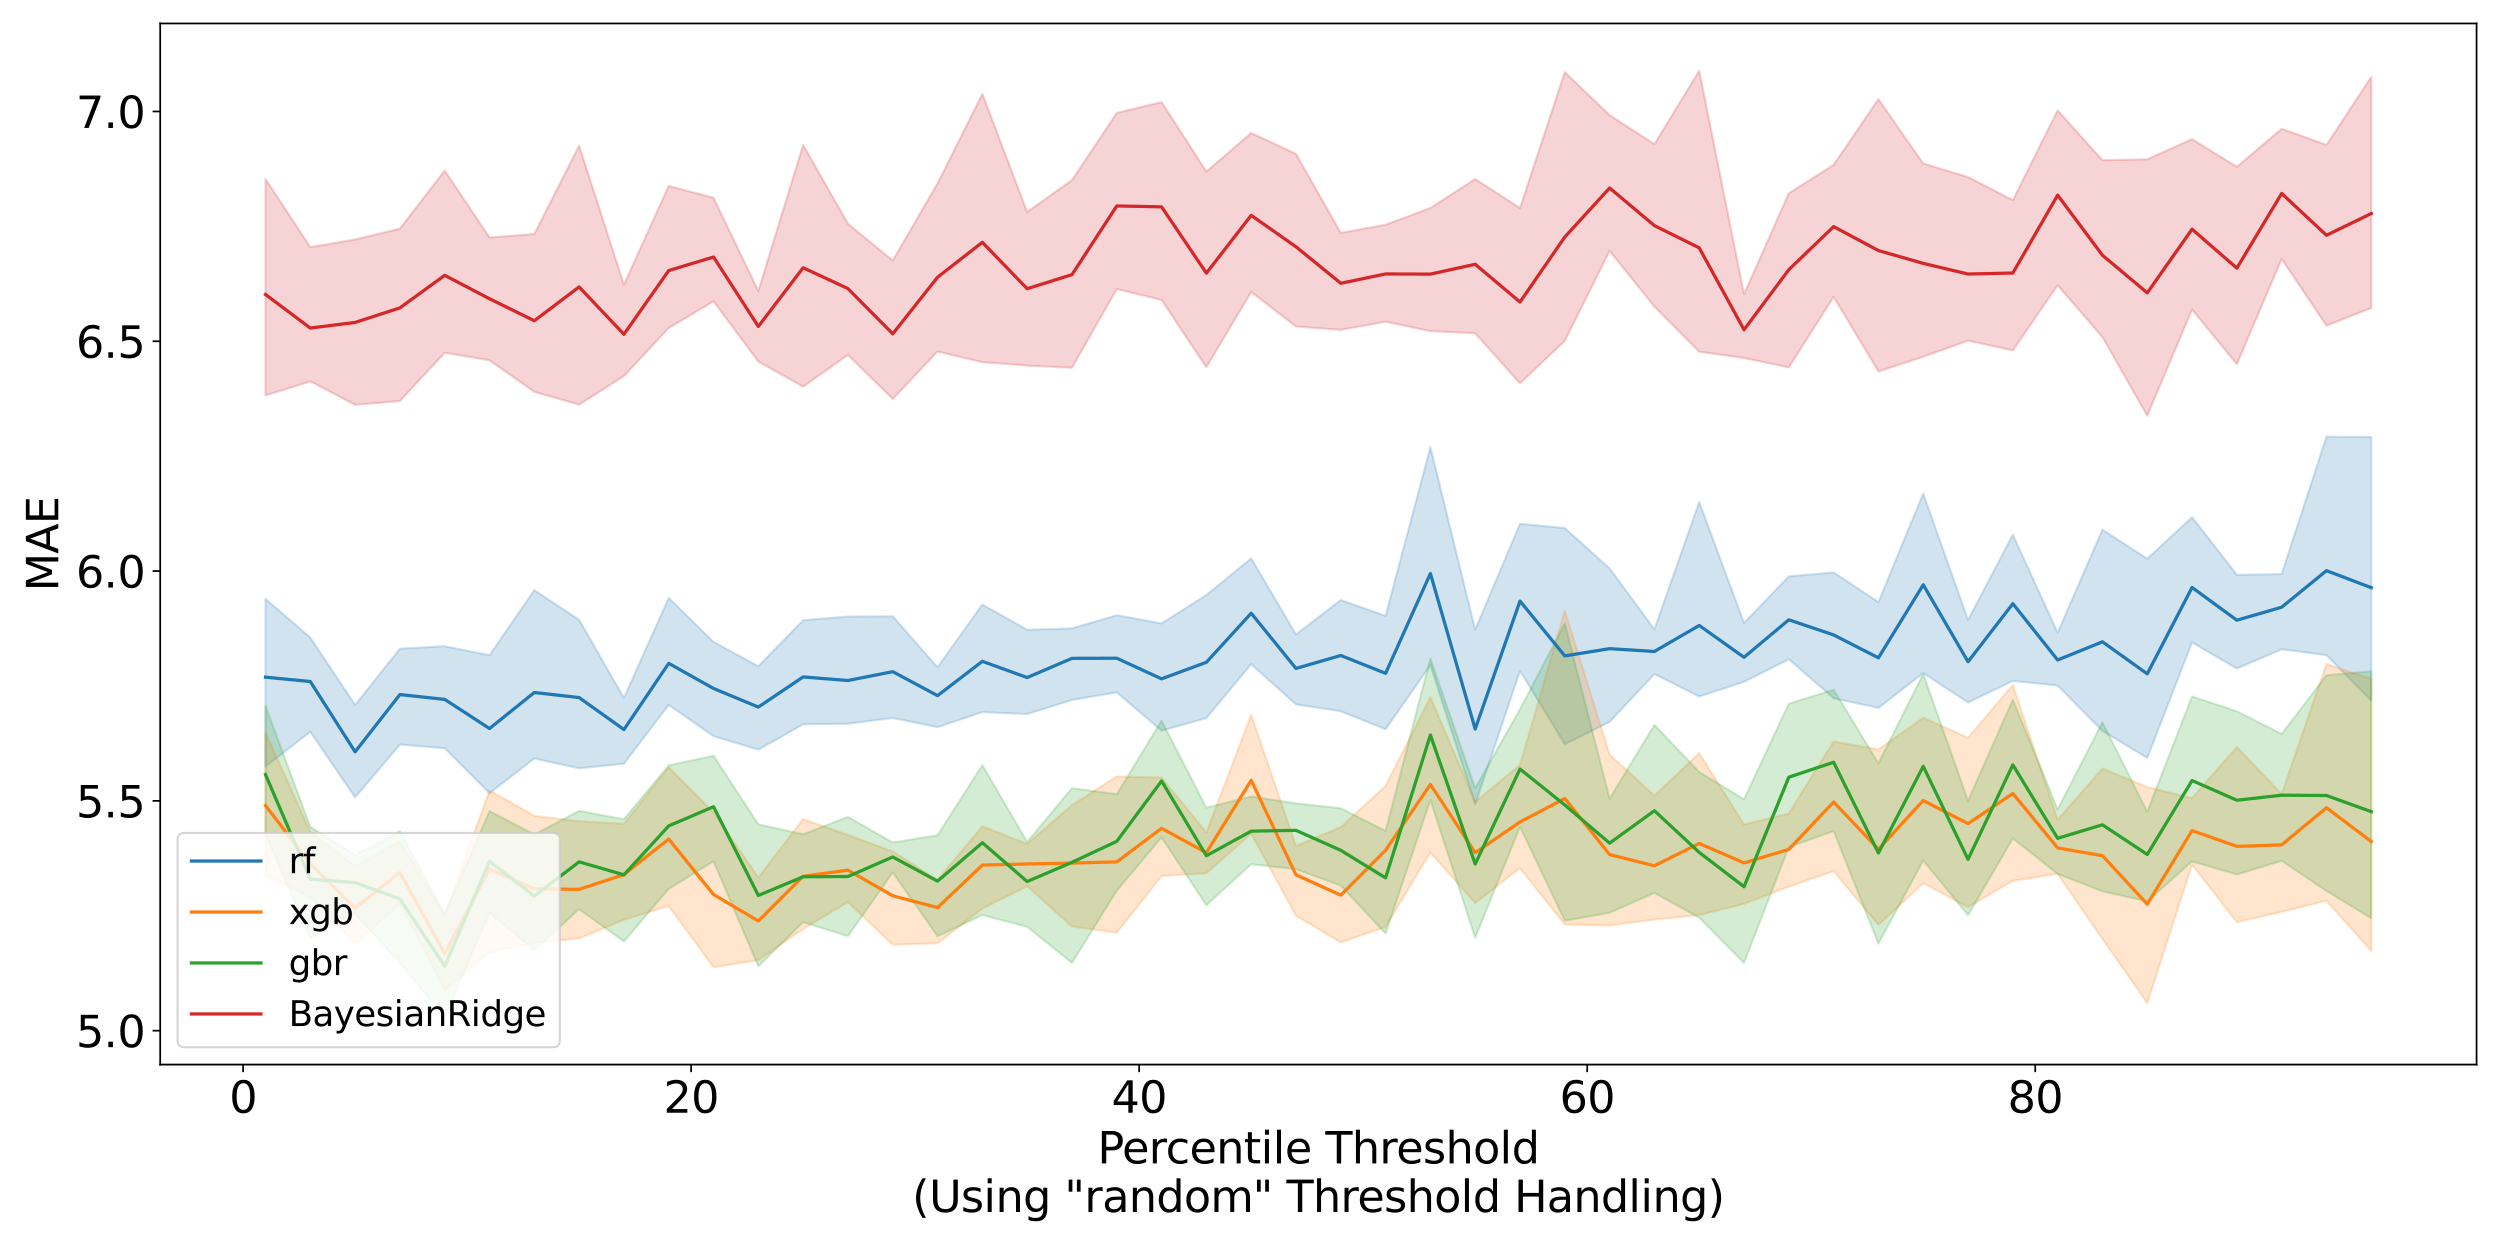 <?xml version="1.0" encoding="utf-8" standalone="no"?>
<!DOCTYPE svg PUBLIC "-//W3C//DTD SVG 1.1//EN"
  "http://www.w3.org/Graphics/SVG/1.1/DTD/svg11.dtd">
<svg xmlns:xlink="http://www.w3.org/1999/xlink" width="1152pt" height="576pt" viewBox="0 0 1152 576" xmlns="http://www.w3.org/2000/svg" version="1.1">
 <defs>
  <style type="text/css">*{stroke-linejoin: round; stroke-linecap: butt}</style>
 </defs>
 <g id="figure_1">
  <g id="patch_1">
   <path d="M 0 576 
L 1152 576 
L 1152 0 
L 0 0 
z
" style="fill: #ffffff"/>
  </g>
  <g id="axes_1">
   <g id="patch_2">
    <path d="M 73.82 490.552 
L 1141.2 490.552 
L 1141.2 10.8 
L 73.82 10.8 
z
" style="fill: #ffffff"/>
   </g>
   <g id="PolyCollection_1">
    <defs>
     <path id="m28ac8bb84d" d="M 122.337 -300.058 
L 122.337 -222.813 
L 142.983 -238.762 
L 163.629 -208.571 
L 184.274 -232.91 
L 204.92 -231.222 
L 225.566 -210.472 
L 246.211 -226.475 
L 266.857 -221.973 
L 287.502 -224.06 
L 308.148 -251.19 
L 328.794 -236.779 
L 349.439 -230.566 
L 370.085 -242.22 
L 390.731 -242.507 
L 411.376 -245.151 
L 432.022 -240.917 
L 452.668 -247.869 
L 473.313 -246.958 
L 493.959 -253.446 
L 514.605 -256.94 
L 535.25 -239.287 
L 555.896 -245.105 
L 576.542 -269.937 
L 597.187 -251.423 
L 617.833 -248.267 
L 638.478 -239.946 
L 659.124 -269.518 
L 679.77 -205.282 
L 700.415 -266.866 
L 721.061 -233.056 
L 741.707 -243.368 
L 762.352 -265.405 
L 782.998 -255.036 
L 803.644 -261.818 
L 824.289 -272.21 
L 844.935 -254.221 
L 865.581 -249.803 
L 886.226 -265.852 
L 906.872 -252.297 
L 927.518 -262.216 
L 948.163 -260.118 
L 968.809 -239.206 
L 989.454 -226.755 
L 1010.1 -279.973 
L 1030.746 -267.924 
L 1051.391 -276.811 
L 1072.037 -274.102 
L 1092.683 -253.143 
L 1092.683 -374.615 
L 1092.683 -374.615 
L 1072.037 -374.8 
L 1051.391 -311.423 
L 1030.746 -311.129 
L 1010.1 -337.67 
L 989.454 -318.525 
L 968.809 -331.914 
L 948.163 -284.484 
L 927.518 -329.639 
L 906.872 -290.309 
L 886.226 -348.595 
L 865.581 -298.573 
L 844.935 -312.206 
L 824.289 -310.418 
L 803.644 -288.959 
L 782.998 -344.671 
L 762.352 -286.002 
L 741.707 -314.081 
L 721.061 -332.653 
L 700.415 -334.635 
L 679.77 -285.828 
L 659.124 -369.974 
L 638.478 -292.167 
L 617.833 -299.51 
L 597.187 -283.664 
L 576.542 -318.694 
L 555.896 -301.824 
L 535.25 -288.734 
L 514.605 -292.502 
L 493.959 -286.442 
L 473.313 -285.8 
L 452.668 -297.427 
L 432.022 -268.54 
L 411.376 -291.987 
L 390.731 -291.903 
L 370.085 -290.209 
L 349.439 -268.983 
L 328.794 -280.223 
L 308.148 -300.447 
L 287.502 -254.414 
L 266.857 -290.385 
L 246.211 -304.061 
L 225.566 -274.092 
L 204.92 -278.22 
L 184.274 -277.094 
L 163.629 -251.16 
L 142.983 -282.202 
L 122.337 -300.058 
z
" style="stroke: #1f77b4; stroke-opacity: 0.2"/>
    </defs>
    <g clip-path="url(#p1d256cb73b)">
     <use xlink:href="#m28ac8bb84d" x="0" y="576" style="fill: #1f77b4; fill-opacity: 0.2; stroke: #1f77b4; stroke-opacity: 0.2"/>
    </g>
   </g>
   <g id="PolyCollection_2">
    <defs>
     <path id="mbd22960059" d="M 122.337 -238.354 
L 122.337 -172.983 
L 142.983 -162.626 
L 163.629 -141.049 
L 184.274 -159.596 
L 204.92 -119.857 
L 225.566 -137.188 
L 246.211 -141.533 
L 266.857 -143.602 
L 287.502 -152.162 
L 308.148 -158.515 
L 328.794 -130.285 
L 349.439 -133.64 
L 370.085 -147.933 
L 390.731 -160.339 
L 411.376 -140.707 
L 432.022 -141.339 
L 452.668 -157.321 
L 473.313 -167.648 
L 493.959 -149.055 
L 514.605 -146.212 
L 535.25 -172.343 
L 555.896 -173.63 
L 576.542 -191.85 
L 597.187 -154.088 
L 617.833 -141.756 
L 638.478 -148.919 
L 659.124 -183.23 
L 679.77 -159.865 
L 700.415 -175.967 
L 721.061 -150.03 
L 741.707 -149.507 
L 762.352 -152.289 
L 782.998 -154.326 
L 803.644 -159.509 
L 824.289 -167.441 
L 844.935 -174.56 
L 865.581 -149.834 
L 886.226 -168.992 
L 906.872 -158.015 
L 927.518 -170.074 
L 948.163 -173.342 
L 968.809 -143.345 
L 989.454 -113.722 
L 1010.1 -177.569 
L 1030.746 -151.083 
L 1051.391 -155.784 
L 1072.037 -160.968 
L 1092.683 -137.749 
L 1092.683 -263.16 
L 1092.683 -263.16 
L 1072.037 -269.98 
L 1051.391 -210.075 
L 1030.746 -231.771 
L 1010.1 -208.204 
L 989.454 -213.327 
L 968.809 -221.877 
L 948.163 -198.215 
L 927.518 -260.385 
L 906.872 -236.033 
L 886.226 -245.229 
L 865.581 -230.672 
L 844.935 -234.332 
L 824.289 -201.154 
L 803.644 -196.075 
L 782.998 -228.97 
L 762.352 -209.367 
L 741.707 -228.347 
L 721.061 -294.564 
L 700.415 -223.532 
L 679.77 -206.523 
L 659.124 -254.7 
L 638.478 -213.821 
L 617.833 -194.842 
L 597.187 -186.159 
L 576.542 -246.59 
L 555.896 -192.357 
L 535.25 -217.691 
L 514.605 -218.243 
L 493.959 -204.984 
L 473.313 -187.093 
L 452.668 -195.208 
L 432.022 -170.563 
L 411.376 -183.625 
L 390.731 -191.232 
L 370.085 -198.561 
L 349.439 -171.654 
L 328.794 -201.705 
L 308.148 -222.399 
L 287.502 -196.397 
L 266.857 -197.597 
L 246.211 -200.071 
L 225.566 -211.788 
L 204.92 -154.326 
L 184.274 -188.265 
L 163.629 -176.836 
L 142.983 -192.655 
L 122.337 -238.354 
z
" style="stroke: #ff7f0e; stroke-opacity: 0.2"/>
    </defs>
    <g clip-path="url(#p1d256cb73b)">
     <use xlink:href="#mbd22960059" x="0" y="576" style="fill: #ff7f0e; fill-opacity: 0.2; stroke: #ff7f0e; stroke-opacity: 0.2"/>
    </g>
   </g>
   <g id="PolyCollection_3">
    <defs>
     <path id="m1bb5cd7a82" d="M 122.337 -250.754 
L 122.337 -191.596 
L 142.983 -143.761 
L 163.629 -155.01 
L 184.274 -132.162 
L 204.92 -107.255 
L 225.566 -155.47 
L 246.211 -138.125 
L 266.857 -157.043 
L 287.502 -142.168 
L 308.148 -166.419 
L 328.794 -179.111 
L 349.439 -130.748 
L 370.085 -151.062 
L 390.731 -144.608 
L 411.376 -173.986 
L 432.022 -144.59 
L 452.668 -154.357 
L 473.313 -148.936 
L 493.959 -132.305 
L 514.605 -165.541 
L 535.25 -190.12 
L 555.896 -158.883 
L 576.542 -177.764 
L 597.187 -175.451 
L 617.833 -167.933 
L 638.478 -145.841 
L 659.124 -207.405 
L 679.77 -143.897 
L 700.415 -195.013 
L 721.061 -151.718 
L 741.707 -155.407 
L 762.352 -164.532 
L 782.998 -153.152 
L 803.644 -132.32 
L 824.289 -185.676 
L 844.935 -193.023 
L 865.581 -141.177 
L 886.226 -179.467 
L 906.872 -154.291 
L 927.518 -189.649 
L 948.163 -173.318 
L 968.809 -165.287 
L 989.454 -160.623 
L 1010.1 -179.078 
L 1030.746 -173.035 
L 1051.391 -179.346 
L 1072.037 -165.468 
L 1092.683 -152.898 
L 1092.683 -266.683 
L 1092.683 -266.683 
L 1072.037 -264.853 
L 1051.391 -237.782 
L 1030.746 -248.226 
L 1010.1 -255.082 
L 989.454 -201.949 
L 968.809 -243.114 
L 948.163 -203.046 
L 927.518 -253.613 
L 906.872 -207 
L 886.226 -265.461 
L 865.581 -224.274 
L 844.935 -258.177 
L 824.289 -251.743 
L 803.644 -207.685 
L 782.998 -220.263 
L 762.352 -241.954 
L 741.707 -207.967 
L 721.061 -288.713 
L 700.415 -249.129 
L 679.77 -212.791 
L 659.124 -272.676 
L 638.478 -193.134 
L 617.833 -203.537 
L 597.187 -205.801 
L 576.542 -209.002 
L 555.896 -203.829 
L 535.25 -243.915 
L 514.605 -210.024 
L 493.959 -212.799 
L 473.313 -187.998 
L 452.668 -223.455 
L 432.022 -191.136 
L 411.376 -187.776 
L 390.731 -199.582 
L 370.085 -191.588 
L 349.439 -196.132 
L 328.794 -227.786 
L 308.148 -223.303 
L 287.502 -198.524 
L 266.857 -202.327 
L 246.211 -191.495 
L 225.566 -202.239 
L 204.92 -154.893 
L 184.274 -192.969 
L 163.629 -181.982 
L 142.983 -194.944 
L 122.337 -250.754 
z
" style="stroke: #2ca02c; stroke-opacity: 0.2"/>
    </defs>
    <g clip-path="url(#p1d256cb73b)">
     <use xlink:href="#m1bb5cd7a82" x="0" y="576" style="fill: #2ca02c; fill-opacity: 0.2; stroke: #2ca02c; stroke-opacity: 0.2"/>
    </g>
   </g>
   <g id="PolyCollection_4">
    <defs>
     <path id="m6c8c4ca029" d="M 122.337 -493.567 
L 122.337 -393.761 
L 142.983 -400.259 
L 163.629 -389.458 
L 184.274 -391.203 
L 204.92 -413.456 
L 225.566 -409.991 
L 246.211 -395.427 
L 266.857 -389.539 
L 287.502 -402.688 
L 308.148 -424.822 
L 328.794 -437.157 
L 349.439 -409.404 
L 370.085 -397.825 
L 390.731 -412.445 
L 411.376 -392.152 
L 432.022 -414.006 
L 452.668 -409.1 
L 473.313 -407.561 
L 493.959 -406.522 
L 514.605 -442.803 
L 535.25 -437.78 
L 555.896 -406.741 
L 576.542 -441.451 
L 597.187 -425.542 
L 617.833 -423.995 
L 638.478 -427.75 
L 659.124 -423.407 
L 679.77 -422.442 
L 700.415 -399.335 
L 721.061 -418.948 
L 741.707 -460.364 
L 762.352 -434.701 
L 782.998 -413.932 
L 803.644 -411.022 
L 824.289 -406.719 
L 844.935 -439.2 
L 865.581 -404.823 
L 886.226 -411.61 
L 906.872 -419.032 
L 927.518 -414.52 
L 948.163 -444.556 
L 968.809 -420.672 
L 989.454 -384.439 
L 1010.1 -433.327 
L 1030.746 -408.198 
L 1051.391 -456.671 
L 1072.037 -425.931 
L 1092.683 -434.064 
L 1092.683 -540.572 
L 1092.683 -540.572 
L 1072.037 -509.213 
L 1051.391 -516.65 
L 1030.746 -499.129 
L 1010.1 -511.891 
L 989.454 -502.598 
L 968.809 -502.172 
L 948.163 -525.132 
L 927.518 -483.753 
L 906.872 -494.422 
L 886.226 -500.636 
L 865.581 -530.316 
L 844.935 -500.036 
L 824.289 -486.955 
L 803.644 -440.458 
L 782.998 -543.393 
L 762.352 -509.58 
L 741.707 -522.962 
L 721.061 -542.753 
L 700.415 -480.149 
L 679.77 -493.499 
L 659.124 -480.164 
L 638.478 -472.457 
L 617.833 -468.686 
L 597.187 -505.093 
L 576.542 -514.736 
L 555.896 -496.946 
L 535.25 -528.964 
L 514.605 -523.96 
L 493.959 -493 
L 473.313 -478.352 
L 452.668 -532.748 
L 432.022 -491.493 
L 411.376 -455.951 
L 390.731 -472.906 
L 370.085 -509.187 
L 349.439 -441.908 
L 328.794 -484.873 
L 308.148 -490.327 
L 287.502 -444.844 
L 266.857 -508.87 
L 246.211 -468.15 
L 225.566 -466.582 
L 204.92 -497.405 
L 184.274 -470.643 
L 163.629 -465.626 
L 142.983 -462.103 
L 122.337 -493.567 
z
" style="stroke: #d62728; stroke-opacity: 0.2"/>
    </defs>
    <g clip-path="url(#p1d256cb73b)">
     <use xlink:href="#m6c8c4ca029" x="0" y="576" style="fill: #d62728; fill-opacity: 0.2; stroke: #d62728; stroke-opacity: 0.2"/>
    </g>
   </g>
   <g id="matplotlib.axis_1">
    <g id="xtick_1">
     <g id="line2d_1">
      <defs>
       <path id="mcb8d461160" d="M 0 0 
L 0 3.5 
" style="stroke: #000000; stroke-width: 0.8"/>
      </defs>
      <g>
       <use xlink:href="#mcb8d461160" x="112.014" y="490.552" style="stroke: #000000; stroke-width: 0.8"/>
      </g>
     </g>
     <g id="text_1">
      <!-- 0 -->
      <g transform="translate(105.652 512.749) scale(0.2 -0.2)">
       <defs>
        <path id="DejaVuSans-30" d="M 2034 4250 
Q 1547 4250 1301 3770 
Q 1056 3291 1056 2328 
Q 1056 1369 1301 889 
Q 1547 409 2034 409 
Q 2525 409 2770 889 
Q 3016 1369 3016 2328 
Q 3016 3291 2770 3770 
Q 2525 4250 2034 4250 
z
M 2034 4750 
Q 2819 4750 3233 4129 
Q 3647 3509 3647 2328 
Q 3647 1150 3233 529 
Q 2819 -91 2034 -91 
Q 1250 -91 836 529 
Q 422 1150 422 2328 
Q 422 3509 836 4129 
Q 1250 4750 2034 4750 
z
" transform="scale(0.016)"/>
       </defs>
       <use xlink:href="#DejaVuSans-30"/>
      </g>
     </g>
    </g>
    <g id="xtick_2">
     <g id="line2d_2">
      <g>
       <use xlink:href="#mcb8d461160" x="318.471" y="490.552" style="stroke: #000000; stroke-width: 0.8"/>
      </g>
     </g>
     <g id="text_2">
      <!-- 20 -->
      <g transform="translate(305.746 512.749) scale(0.2 -0.2)">
       <defs>
        <path id="DejaVuSans-32" d="M 1228 531 
L 3431 531 
L 3431 0 
L 469 0 
L 469 531 
Q 828 903 1448 1529 
Q 2069 2156 2228 2338 
Q 2531 2678 2651 2914 
Q 2772 3150 2772 3378 
Q 2772 3750 2511 3984 
Q 2250 4219 1831 4219 
Q 1534 4219 1204 4116 
Q 875 4013 500 3803 
L 500 4441 
Q 881 4594 1212 4672 
Q 1544 4750 1819 4750 
Q 2544 4750 2975 4387 
Q 3406 4025 3406 3419 
Q 3406 3131 3298 2873 
Q 3191 2616 2906 2266 
Q 2828 2175 2409 1742 
Q 1991 1309 1228 531 
z
" transform="scale(0.016)"/>
       </defs>
       <use xlink:href="#DejaVuSans-32"/>
       <use xlink:href="#DejaVuSans-30" x="63.623"/>
      </g>
     </g>
    </g>
    <g id="xtick_3">
     <g id="line2d_3">
      <g>
       <use xlink:href="#mcb8d461160" x="524.927" y="490.552" style="stroke: #000000; stroke-width: 0.8"/>
      </g>
     </g>
     <g id="text_3">
      <!-- 40 -->
      <g transform="translate(512.202 512.749) scale(0.2 -0.2)">
       <defs>
        <path id="DejaVuSans-34" d="M 2419 4116 
L 825 1625 
L 2419 1625 
L 2419 4116 
z
M 2253 4666 
L 3047 4666 
L 3047 1625 
L 3713 1625 
L 3713 1100 
L 3047 1100 
L 3047 0 
L 2419 0 
L 2419 1100 
L 313 1100 
L 313 1709 
L 2253 4666 
z
" transform="scale(0.016)"/>
       </defs>
       <use xlink:href="#DejaVuSans-34"/>
       <use xlink:href="#DejaVuSans-30" x="63.623"/>
      </g>
     </g>
    </g>
    <g id="xtick_4">
     <g id="line2d_4">
      <g>
       <use xlink:href="#mcb8d461160" x="731.384" y="490.552" style="stroke: #000000; stroke-width: 0.8"/>
      </g>
     </g>
     <g id="text_4">
      <!-- 60 -->
      <g transform="translate(718.659 512.749) scale(0.2 -0.2)">
       <defs>
        <path id="DejaVuSans-36" d="M 2113 2584 
Q 1688 2584 1439 2293 
Q 1191 2003 1191 1497 
Q 1191 994 1439 701 
Q 1688 409 2113 409 
Q 2538 409 2786 701 
Q 3034 994 3034 1497 
Q 3034 2003 2786 2293 
Q 2538 2584 2113 2584 
z
M 3366 4563 
L 3366 3988 
Q 3128 4100 2886 4159 
Q 2644 4219 2406 4219 
Q 1781 4219 1451 3797 
Q 1122 3375 1075 2522 
Q 1259 2794 1537 2939 
Q 1816 3084 2150 3084 
Q 2853 3084 3261 2657 
Q 3669 2231 3669 1497 
Q 3669 778 3244 343 
Q 2819 -91 2113 -91 
Q 1303 -91 875 529 
Q 447 1150 447 2328 
Q 447 3434 972 4092 
Q 1497 4750 2381 4750 
Q 2619 4750 2861 4703 
Q 3103 4656 3366 4563 
z
" transform="scale(0.016)"/>
       </defs>
       <use xlink:href="#DejaVuSans-36"/>
       <use xlink:href="#DejaVuSans-30" x="63.623"/>
      </g>
     </g>
    </g>
    <g id="xtick_5">
     <g id="line2d_5">
      <g>
       <use xlink:href="#mcb8d461160" x="937.84" y="490.552" style="stroke: #000000; stroke-width: 0.8"/>
      </g>
     </g>
     <g id="text_5">
      <!-- 80 -->
      <g transform="translate(925.115 512.749) scale(0.2 -0.2)">
       <defs>
        <path id="DejaVuSans-38" d="M 2034 2216 
Q 1584 2216 1326 1975 
Q 1069 1734 1069 1313 
Q 1069 891 1326 650 
Q 1584 409 2034 409 
Q 2484 409 2743 651 
Q 3003 894 3003 1313 
Q 3003 1734 2745 1975 
Q 2488 2216 2034 2216 
z
M 1403 2484 
Q 997 2584 770 2862 
Q 544 3141 544 3541 
Q 544 4100 942 4425 
Q 1341 4750 2034 4750 
Q 2731 4750 3128 4425 
Q 3525 4100 3525 3541 
Q 3525 3141 3298 2862 
Q 3072 2584 2669 2484 
Q 3125 2378 3379 2068 
Q 3634 1759 3634 1313 
Q 3634 634 3220 271 
Q 2806 -91 2034 -91 
Q 1263 -91 848 271 
Q 434 634 434 1313 
Q 434 1759 690 2068 
Q 947 2378 1403 2484 
z
M 1172 3481 
Q 1172 3119 1398 2916 
Q 1625 2713 2034 2713 
Q 2441 2713 2670 2916 
Q 2900 3119 2900 3481 
Q 2900 3844 2670 4047 
Q 2441 4250 2034 4250 
Q 1625 4250 1398 4047 
Q 1172 3844 1172 3481 
z
" transform="scale(0.016)"/>
       </defs>
       <use xlink:href="#DejaVuSans-38"/>
       <use xlink:href="#DejaVuSans-30" x="63.623"/>
      </g>
     </g>
    </g>
    <g id="text_6">
     <!-- Percentile Threshold -->
     <g transform="translate(505.73 536.105) scale(0.2 -0.2)">
      <defs>
       <path id="DejaVuSans-50" d="M 1259 4147 
L 1259 2394 
L 2053 2394 
Q 2494 2394 2734 2622 
Q 2975 2850 2975 3272 
Q 2975 3691 2734 3919 
Q 2494 4147 2053 4147 
L 1259 4147 
z
M 628 4666 
L 2053 4666 
Q 2838 4666 3239 4311 
Q 3641 3956 3641 3272 
Q 3641 2581 3239 2228 
Q 2838 1875 2053 1875 
L 1259 1875 
L 1259 0 
L 628 0 
L 628 4666 
z
" transform="scale(0.016)"/>
       <path id="DejaVuSans-65" d="M 3597 1894 
L 3597 1613 
L 953 1613 
Q 991 1019 1311 708 
Q 1631 397 2203 397 
Q 2534 397 2845 478 
Q 3156 559 3463 722 
L 3463 178 
Q 3153 47 2828 -22 
Q 2503 -91 2169 -91 
Q 1331 -91 842 396 
Q 353 884 353 1716 
Q 353 2575 817 3079 
Q 1281 3584 2069 3584 
Q 2775 3584 3186 3129 
Q 3597 2675 3597 1894 
z
M 3022 2063 
Q 3016 2534 2758 2815 
Q 2500 3097 2075 3097 
Q 1594 3097 1305 2825 
Q 1016 2553 972 2059 
L 3022 2063 
z
" transform="scale(0.016)"/>
       <path id="DejaVuSans-72" d="M 2631 2963 
Q 2534 3019 2420 3045 
Q 2306 3072 2169 3072 
Q 1681 3072 1420 2755 
Q 1159 2438 1159 1844 
L 1159 0 
L 581 0 
L 581 3500 
L 1159 3500 
L 1159 2956 
Q 1341 3275 1631 3429 
Q 1922 3584 2338 3584 
Q 2397 3584 2469 3576 
Q 2541 3569 2628 3553 
L 2631 2963 
z
" transform="scale(0.016)"/>
       <path id="DejaVuSans-63" d="M 3122 3366 
L 3122 2828 
Q 2878 2963 2633 3030 
Q 2388 3097 2138 3097 
Q 1578 3097 1268 2742 
Q 959 2388 959 1747 
Q 959 1106 1268 751 
Q 1578 397 2138 397 
Q 2388 397 2633 464 
Q 2878 531 3122 666 
L 3122 134 
Q 2881 22 2623 -34 
Q 2366 -91 2075 -91 
Q 1284 -91 818 406 
Q 353 903 353 1747 
Q 353 2603 823 3093 
Q 1294 3584 2113 3584 
Q 2378 3584 2631 3529 
Q 2884 3475 3122 3366 
z
" transform="scale(0.016)"/>
       <path id="DejaVuSans-6e" d="M 3513 2113 
L 3513 0 
L 2938 0 
L 2938 2094 
Q 2938 2591 2744 2837 
Q 2550 3084 2163 3084 
Q 1697 3084 1428 2787 
Q 1159 2491 1159 1978 
L 1159 0 
L 581 0 
L 581 3500 
L 1159 3500 
L 1159 2956 
Q 1366 3272 1645 3428 
Q 1925 3584 2291 3584 
Q 2894 3584 3203 3211 
Q 3513 2838 3513 2113 
z
" transform="scale(0.016)"/>
       <path id="DejaVuSans-74" d="M 1172 4494 
L 1172 3500 
L 2356 3500 
L 2356 3053 
L 1172 3053 
L 1172 1153 
Q 1172 725 1289 603 
Q 1406 481 1766 481 
L 2356 481 
L 2356 0 
L 1766 0 
Q 1100 0 847 248 
Q 594 497 594 1153 
L 594 3053 
L 172 3053 
L 172 3500 
L 594 3500 
L 594 4494 
L 1172 4494 
z
" transform="scale(0.016)"/>
       <path id="DejaVuSans-69" d="M 603 3500 
L 1178 3500 
L 1178 0 
L 603 0 
L 603 3500 
z
M 603 4863 
L 1178 4863 
L 1178 4134 
L 603 4134 
L 603 4863 
z
" transform="scale(0.016)"/>
       <path id="DejaVuSans-6c" d="M 603 4863 
L 1178 4863 
L 1178 0 
L 603 0 
L 603 4863 
z
" transform="scale(0.016)"/>
       <path id="DejaVuSans-20" transform="scale(0.016)"/>
       <path id="DejaVuSans-54" d="M -19 4666 
L 3928 4666 
L 3928 4134 
L 2272 4134 
L 2272 0 
L 1638 0 
L 1638 4134 
L -19 4134 
L -19 4666 
z
" transform="scale(0.016)"/>
       <path id="DejaVuSans-68" d="M 3513 2113 
L 3513 0 
L 2938 0 
L 2938 2094 
Q 2938 2591 2744 2837 
Q 2550 3084 2163 3084 
Q 1697 3084 1428 2787 
Q 1159 2491 1159 1978 
L 1159 0 
L 581 0 
L 581 4863 
L 1159 4863 
L 1159 2956 
Q 1366 3272 1645 3428 
Q 1925 3584 2291 3584 
Q 2894 3584 3203 3211 
Q 3513 2838 3513 2113 
z
" transform="scale(0.016)"/>
       <path id="DejaVuSans-73" d="M 2834 3397 
L 2834 2853 
Q 2591 2978 2328 3040 
Q 2066 3103 1784 3103 
Q 1356 3103 1142 2972 
Q 928 2841 928 2578 
Q 928 2378 1081 2264 
Q 1234 2150 1697 2047 
L 1894 2003 
Q 2506 1872 2764 1633 
Q 3022 1394 3022 966 
Q 3022 478 2636 193 
Q 2250 -91 1575 -91 
Q 1294 -91 989 -36 
Q 684 19 347 128 
L 347 722 
Q 666 556 975 473 
Q 1284 391 1588 391 
Q 1994 391 2212 530 
Q 2431 669 2431 922 
Q 2431 1156 2273 1281 
Q 2116 1406 1581 1522 
L 1381 1569 
Q 847 1681 609 1914 
Q 372 2147 372 2553 
Q 372 3047 722 3315 
Q 1072 3584 1716 3584 
Q 2034 3584 2315 3537 
Q 2597 3491 2834 3397 
z
" transform="scale(0.016)"/>
       <path id="DejaVuSans-6f" d="M 1959 3097 
Q 1497 3097 1228 2736 
Q 959 2375 959 1747 
Q 959 1119 1226 758 
Q 1494 397 1959 397 
Q 2419 397 2687 759 
Q 2956 1122 2956 1747 
Q 2956 2369 2687 2733 
Q 2419 3097 1959 3097 
z
M 1959 3584 
Q 2709 3584 3137 3096 
Q 3566 2609 3566 1747 
Q 3566 888 3137 398 
Q 2709 -91 1959 -91 
Q 1206 -91 779 398 
Q 353 888 353 1747 
Q 353 2609 779 3096 
Q 1206 3584 1959 3584 
z
" transform="scale(0.016)"/>
       <path id="DejaVuSans-64" d="M 2906 2969 
L 2906 4863 
L 3481 4863 
L 3481 0 
L 2906 0 
L 2906 525 
Q 2725 213 2448 61 
Q 2172 -91 1784 -91 
Q 1150 -91 751 415 
Q 353 922 353 1747 
Q 353 2572 751 3078 
Q 1150 3584 1784 3584 
Q 2172 3584 2448 3432 
Q 2725 3281 2906 2969 
z
M 947 1747 
Q 947 1113 1208 752 
Q 1469 391 1925 391 
Q 2381 391 2643 752 
Q 2906 1113 2906 1747 
Q 2906 2381 2643 2742 
Q 2381 3103 1925 3103 
Q 1469 3103 1208 2742 
Q 947 2381 947 1747 
z
" transform="scale(0.016)"/>
      </defs>
      <use xlink:href="#DejaVuSans-50"/>
      <use xlink:href="#DejaVuSans-65" x="56.678"/>
      <use xlink:href="#DejaVuSans-72" x="118.201"/>
      <use xlink:href="#DejaVuSans-63" x="157.064"/>
      <use xlink:href="#DejaVuSans-65" x="212.045"/>
      <use xlink:href="#DejaVuSans-6e" x="273.568"/>
      <use xlink:href="#DejaVuSans-74" x="336.947"/>
      <use xlink:href="#DejaVuSans-69" x="376.156"/>
      <use xlink:href="#DejaVuSans-6c" x="403.939"/>
      <use xlink:href="#DejaVuSans-65" x="431.723"/>
      <use xlink:href="#DejaVuSans-20" x="493.246"/>
      <use xlink:href="#DejaVuSans-54" x="525.033"/>
      <use xlink:href="#DejaVuSans-68" x="586.117"/>
      <use xlink:href="#DejaVuSans-72" x="649.496"/>
      <use xlink:href="#DejaVuSans-65" x="688.359"/>
      <use xlink:href="#DejaVuSans-73" x="749.883"/>
      <use xlink:href="#DejaVuSans-68" x="801.982"/>
      <use xlink:href="#DejaVuSans-6f" x="865.361"/>
      <use xlink:href="#DejaVuSans-6c" x="926.543"/>
      <use xlink:href="#DejaVuSans-64" x="954.326"/>
     </g>
     <!-- (Using "random" Threshold Handling) -->
     <g transform="translate(420.343 558.501) scale(0.2 -0.2)">
      <defs>
       <path id="DejaVuSans-28" d="M 1984 4856 
Q 1566 4138 1362 3434 
Q 1159 2731 1159 2009 
Q 1159 1288 1364 580 
Q 1569 -128 1984 -844 
L 1484 -844 
Q 1016 -109 783 600 
Q 550 1309 550 2009 
Q 550 2706 781 3412 
Q 1013 4119 1484 4856 
L 1984 4856 
z
" transform="scale(0.016)"/>
       <path id="DejaVuSans-55" d="M 556 4666 
L 1191 4666 
L 1191 1831 
Q 1191 1081 1462 751 
Q 1734 422 2344 422 
Q 2950 422 3222 751 
Q 3494 1081 3494 1831 
L 3494 4666 
L 4128 4666 
L 4128 1753 
Q 4128 841 3676 375 
Q 3225 -91 2344 -91 
Q 1459 -91 1007 375 
Q 556 841 556 1753 
L 556 4666 
z
" transform="scale(0.016)"/>
       <path id="DejaVuSans-67" d="M 2906 1791 
Q 2906 2416 2648 2759 
Q 2391 3103 1925 3103 
Q 1463 3103 1205 2759 
Q 947 2416 947 1791 
Q 947 1169 1205 825 
Q 1463 481 1925 481 
Q 2391 481 2648 825 
Q 2906 1169 2906 1791 
z
M 3481 434 
Q 3481 -459 3084 -895 
Q 2688 -1331 1869 -1331 
Q 1566 -1331 1297 -1286 
Q 1028 -1241 775 -1147 
L 775 -588 
Q 1028 -725 1275 -790 
Q 1522 -856 1778 -856 
Q 2344 -856 2625 -561 
Q 2906 -266 2906 331 
L 2906 616 
Q 2728 306 2450 153 
Q 2172 0 1784 0 
Q 1141 0 747 490 
Q 353 981 353 1791 
Q 353 2603 747 3093 
Q 1141 3584 1784 3584 
Q 2172 3584 2450 3431 
Q 2728 3278 2906 2969 
L 2906 3500 
L 3481 3500 
L 3481 434 
z
" transform="scale(0.016)"/>
       <path id="DejaVuSans-22" d="M 1147 4666 
L 1147 2931 
L 616 2931 
L 616 4666 
L 1147 4666 
z
M 2328 4666 
L 2328 2931 
L 1797 2931 
L 1797 4666 
L 2328 4666 
z
" transform="scale(0.016)"/>
       <path id="DejaVuSans-61" d="M 2194 1759 
Q 1497 1759 1228 1600 
Q 959 1441 959 1056 
Q 959 750 1161 570 
Q 1363 391 1709 391 
Q 2188 391 2477 730 
Q 2766 1069 2766 1631 
L 2766 1759 
L 2194 1759 
z
M 3341 1997 
L 3341 0 
L 2766 0 
L 2766 531 
Q 2569 213 2275 61 
Q 1981 -91 1556 -91 
Q 1019 -91 701 211 
Q 384 513 384 1019 
Q 384 1609 779 1909 
Q 1175 2209 1959 2209 
L 2766 2209 
L 2766 2266 
Q 2766 2663 2505 2880 
Q 2244 3097 1772 3097 
Q 1472 3097 1187 3025 
Q 903 2953 641 2809 
L 641 3341 
Q 956 3463 1253 3523 
Q 1550 3584 1831 3584 
Q 2591 3584 2966 3190 
Q 3341 2797 3341 1997 
z
" transform="scale(0.016)"/>
       <path id="DejaVuSans-6d" d="M 3328 2828 
Q 3544 3216 3844 3400 
Q 4144 3584 4550 3584 
Q 5097 3584 5394 3201 
Q 5691 2819 5691 2113 
L 5691 0 
L 5113 0 
L 5113 2094 
Q 5113 2597 4934 2840 
Q 4756 3084 4391 3084 
Q 3944 3084 3684 2787 
Q 3425 2491 3425 1978 
L 3425 0 
L 2847 0 
L 2847 2094 
Q 2847 2600 2669 2842 
Q 2491 3084 2119 3084 
Q 1678 3084 1418 2786 
Q 1159 2488 1159 1978 
L 1159 0 
L 581 0 
L 581 3500 
L 1159 3500 
L 1159 2956 
Q 1356 3278 1631 3431 
Q 1906 3584 2284 3584 
Q 2666 3584 2933 3390 
Q 3200 3197 3328 2828 
z
" transform="scale(0.016)"/>
       <path id="DejaVuSans-48" d="M 628 4666 
L 1259 4666 
L 1259 2753 
L 3553 2753 
L 3553 4666 
L 4184 4666 
L 4184 0 
L 3553 0 
L 3553 2222 
L 1259 2222 
L 1259 0 
L 628 0 
L 628 4666 
z
" transform="scale(0.016)"/>
       <path id="DejaVuSans-29" d="M 513 4856 
L 1013 4856 
Q 1481 4119 1714 3412 
Q 1947 2706 1947 2009 
Q 1947 1309 1714 600 
Q 1481 -109 1013 -844 
L 513 -844 
Q 928 -128 1133 580 
Q 1338 1288 1338 2009 
Q 1338 2731 1133 3434 
Q 928 4138 513 4856 
z
" transform="scale(0.016)"/>
      </defs>
      <use xlink:href="#DejaVuSans-28"/>
      <use xlink:href="#DejaVuSans-55" x="39.014"/>
      <use xlink:href="#DejaVuSans-73" x="112.207"/>
      <use xlink:href="#DejaVuSans-69" x="164.307"/>
      <use xlink:href="#DejaVuSans-6e" x="192.09"/>
      <use xlink:href="#DejaVuSans-67" x="255.469"/>
      <use xlink:href="#DejaVuSans-20" x="318.945"/>
      <use xlink:href="#DejaVuSans-22" x="350.732"/>
      <use xlink:href="#DejaVuSans-72" x="396.729"/>
      <use xlink:href="#DejaVuSans-61" x="437.842"/>
      <use xlink:href="#DejaVuSans-6e" x="499.121"/>
      <use xlink:href="#DejaVuSans-64" x="562.5"/>
      <use xlink:href="#DejaVuSans-6f" x="625.977"/>
      <use xlink:href="#DejaVuSans-6d" x="687.158"/>
      <use xlink:href="#DejaVuSans-22" x="784.57"/>
      <use xlink:href="#DejaVuSans-20" x="830.566"/>
      <use xlink:href="#DejaVuSans-54" x="862.354"/>
      <use xlink:href="#DejaVuSans-68" x="923.438"/>
      <use xlink:href="#DejaVuSans-72" x="986.816"/>
      <use xlink:href="#DejaVuSans-65" x="1025.68"/>
      <use xlink:href="#DejaVuSans-73" x="1087.203"/>
      <use xlink:href="#DejaVuSans-68" x="1139.303"/>
      <use xlink:href="#DejaVuSans-6f" x="1202.682"/>
      <use xlink:href="#DejaVuSans-6c" x="1263.863"/>
      <use xlink:href="#DejaVuSans-64" x="1291.646"/>
      <use xlink:href="#DejaVuSans-20" x="1355.123"/>
      <use xlink:href="#DejaVuSans-48" x="1386.91"/>
      <use xlink:href="#DejaVuSans-61" x="1462.105"/>
      <use xlink:href="#DejaVuSans-6e" x="1523.385"/>
      <use xlink:href="#DejaVuSans-64" x="1586.764"/>
      <use xlink:href="#DejaVuSans-6c" x="1650.24"/>
      <use xlink:href="#DejaVuSans-69" x="1678.023"/>
      <use xlink:href="#DejaVuSans-6e" x="1705.807"/>
      <use xlink:href="#DejaVuSans-67" x="1769.186"/>
      <use xlink:href="#DejaVuSans-29" x="1832.662"/>
     </g>
    </g>
   </g>
   <g id="matplotlib.axis_2">
    <g id="ytick_1">
     <g id="line2d_6">
      <defs>
       <path id="m089c2a4362" d="M 0 0 
L -3.5 0 
" style="stroke: #000000; stroke-width: 0.8"/>
      </defs>
      <g>
       <use xlink:href="#m089c2a4362" x="73.82" y="474.944" style="stroke: #000000; stroke-width: 0.8"/>
      </g>
     </g>
     <g id="text_7">
      <!-- 5.0 -->
      <g transform="translate(35.014 482.542) scale(0.2 -0.2)">
       <defs>
        <path id="DejaVuSans-35" d="M 691 4666 
L 3169 4666 
L 3169 4134 
L 1269 4134 
L 1269 2991 
Q 1406 3038 1543 3061 
Q 1681 3084 1819 3084 
Q 2600 3084 3056 2656 
Q 3513 2228 3513 1497 
Q 3513 744 3044 326 
Q 2575 -91 1722 -91 
Q 1428 -91 1123 -41 
Q 819 9 494 109 
L 494 744 
Q 775 591 1075 516 
Q 1375 441 1709 441 
Q 2250 441 2565 725 
Q 2881 1009 2881 1497 
Q 2881 1984 2565 2268 
Q 2250 2553 1709 2553 
Q 1456 2553 1204 2497 
Q 953 2441 691 2322 
L 691 4666 
z
" transform="scale(0.016)"/>
        <path id="DejaVuSans-2e" d="M 684 794 
L 1344 794 
L 1344 0 
L 684 0 
L 684 794 
z
" transform="scale(0.016)"/>
       </defs>
       <use xlink:href="#DejaVuSans-35"/>
       <use xlink:href="#DejaVuSans-2e" x="63.623"/>
       <use xlink:href="#DejaVuSans-30" x="95.41"/>
      </g>
     </g>
    </g>
    <g id="ytick_2">
     <g id="line2d_7">
      <g>
       <use xlink:href="#m089c2a4362" x="73.82" y="369.049" style="stroke: #000000; stroke-width: 0.8"/>
      </g>
     </g>
     <g id="text_8">
      <!-- 5.5 -->
      <g transform="translate(35.014 376.648) scale(0.2 -0.2)">
       <use xlink:href="#DejaVuSans-35"/>
       <use xlink:href="#DejaVuSans-2e" x="63.623"/>
       <use xlink:href="#DejaVuSans-35" x="95.41"/>
      </g>
     </g>
    </g>
    <g id="ytick_3">
     <g id="line2d_8">
      <g>
       <use xlink:href="#m089c2a4362" x="73.82" y="263.155" style="stroke: #000000; stroke-width: 0.8"/>
      </g>
     </g>
     <g id="text_9">
      <!-- 6.0 -->
      <g transform="translate(35.014 270.753) scale(0.2 -0.2)">
       <use xlink:href="#DejaVuSans-36"/>
       <use xlink:href="#DejaVuSans-2e" x="63.623"/>
       <use xlink:href="#DejaVuSans-30" x="95.41"/>
      </g>
     </g>
    </g>
    <g id="ytick_4">
     <g id="line2d_9">
      <g>
       <use xlink:href="#m089c2a4362" x="73.82" y="157.26" style="stroke: #000000; stroke-width: 0.8"/>
      </g>
     </g>
     <g id="text_10">
      <!-- 6.5 -->
      <g transform="translate(35.014 164.858) scale(0.2 -0.2)">
       <use xlink:href="#DejaVuSans-36"/>
       <use xlink:href="#DejaVuSans-2e" x="63.623"/>
       <use xlink:href="#DejaVuSans-35" x="95.41"/>
      </g>
     </g>
    </g>
    <g id="ytick_5">
     <g id="line2d_10">
      <g>
       <use xlink:href="#m089c2a4362" x="73.82" y="51.365" style="stroke: #000000; stroke-width: 0.8"/>
      </g>
     </g>
     <g id="text_11">
      <!-- 7.0 -->
      <g transform="translate(35.014 58.964) scale(0.2 -0.2)">
       <defs>
        <path id="DejaVuSans-37" d="M 525 4666 
L 3525 4666 
L 3525 4397 
L 1831 0 
L 1172 0 
L 2766 4134 
L 525 4134 
L 525 4666 
z
" transform="scale(0.016)"/>
       </defs>
       <use xlink:href="#DejaVuSans-37"/>
       <use xlink:href="#DejaVuSans-2e" x="63.623"/>
       <use xlink:href="#DejaVuSans-30" x="95.41"/>
      </g>
     </g>
    </g>
    <g id="text_12">
     <!-- MAE -->
     <g transform="translate(26.854 272.464) rotate(-90) scale(0.2 -0.2)">
      <defs>
       <path id="DejaVuSans-4d" d="M 628 4666 
L 1569 4666 
L 2759 1491 
L 3956 4666 
L 4897 4666 
L 4897 0 
L 4281 0 
L 4281 4097 
L 3078 897 
L 2444 897 
L 1241 4097 
L 1241 0 
L 628 0 
L 628 4666 
z
" transform="scale(0.016)"/>
       <path id="DejaVuSans-41" d="M 2188 4044 
L 1331 1722 
L 3047 1722 
L 2188 4044 
z
M 1831 4666 
L 2547 4666 
L 4325 0 
L 3669 0 
L 3244 1197 
L 1141 1197 
L 716 0 
L 50 0 
L 1831 4666 
z
" transform="scale(0.016)"/>
       <path id="DejaVuSans-45" d="M 628 4666 
L 3578 4666 
L 3578 4134 
L 1259 4134 
L 1259 2753 
L 3481 2753 
L 3481 2222 
L 1259 2222 
L 1259 531 
L 3634 531 
L 3634 0 
L 628 0 
L 628 4666 
z
" transform="scale(0.016)"/>
      </defs>
      <use xlink:href="#DejaVuSans-4d"/>
      <use xlink:href="#DejaVuSans-41" x="86.279"/>
      <use xlink:href="#DejaVuSans-45" x="154.688"/>
     </g>
    </g>
   </g>
   <g id="line2d_11">
    <path d="M 122.337 312.039 
L 142.983 314.045 
L 163.629 346.439 
L 184.274 320.053 
L 204.92 322.281 
L 225.566 335.714 
L 246.211 319.102 
L 266.857 321.44 
L 287.502 336.19 
L 308.148 305.669 
L 328.794 317.244 
L 349.439 325.822 
L 370.085 311.927 
L 390.731 313.578 
L 411.376 309.504 
L 432.022 320.545 
L 452.668 304.738 
L 473.313 312.213 
L 493.959 303.365 
L 514.605 303.304 
L 535.25 312.807 
L 555.896 305.18 
L 576.542 282.579 
L 597.187 308.022 
L 617.833 302.049 
L 638.478 310.266 
L 659.124 264.287 
L 679.77 335.922 
L 700.415 276.965 
L 721.061 302.236 
L 741.707 298.908 
L 762.352 300.191 
L 782.998 288.208 
L 803.644 302.883 
L 824.289 285.595 
L 844.935 292.582 
L 865.581 303.126 
L 886.226 269.463 
L 906.872 304.926 
L 927.518 278.175 
L 948.163 304.134 
L 968.809 295.742 
L 989.454 310.509 
L 1010.1 270.704 
L 1030.746 285.79 
L 1051.391 279.794 
L 1072.037 262.965 
L 1092.683 270.811 
" clip-path="url(#p1d256cb73b)" style="fill: none; stroke: #1f77b4; stroke-width: 1.5; stroke-linecap: square"/>
   </g>
   <g id="line2d_12">
    <path d="M 122.337 371.182 
L 142.983 398.01 
L 163.629 418.353 
L 184.274 402.068 
L 204.92 439.424 
L 225.566 400.487 
L 246.211 409.536 
L 266.857 409.814 
L 287.502 403.004 
L 308.148 386.649 
L 328.794 412.197 
L 349.439 424.391 
L 370.085 403.775 
L 390.731 400.971 
L 411.376 412.78 
L 432.022 418.212 
L 452.668 398.627 
L 473.313 398.122 
L 493.959 397.701 
L 514.605 397.158 
L 535.25 381.707 
L 555.896 392.912 
L 576.542 359.569 
L 597.187 403.13 
L 617.833 412.505 
L 638.478 391.797 
L 659.124 361.456 
L 679.77 392.919 
L 700.415 378.769 
L 721.061 367.933 
L 741.707 393.78 
L 762.352 398.95 
L 782.998 388.646 
L 803.644 397.625 
L 824.289 391.399 
L 844.935 369.565 
L 865.581 391.326 
L 886.226 368.889 
L 906.872 379.531 
L 927.518 365.656 
L 948.163 390.728 
L 968.809 394.299 
L 989.454 416.625 
L 1010.1 382.745 
L 1030.746 390.002 
L 1051.391 389.302 
L 1072.037 372.211 
L 1092.683 387.772 
" clip-path="url(#p1d256cb73b)" style="fill: none; stroke: #ff7f0e; stroke-width: 1.5; stroke-linecap: square"/>
   </g>
   <g id="line2d_13">
    <path d="M 122.337 356.899 
L 142.983 405.099 
L 163.629 406.709 
L 184.274 414.197 
L 204.92 445.224 
L 225.566 396.892 
L 246.211 412.896 
L 266.857 397.136 
L 287.502 403.122 
L 308.148 380.574 
L 328.794 371.741 
L 349.439 412.621 
L 370.085 404.015 
L 390.731 403.906 
L 411.376 394.888 
L 432.022 406.026 
L 452.668 388.332 
L 473.313 406.212 
L 493.959 397.362 
L 514.605 387.691 
L 535.25 359.876 
L 555.896 394.311 
L 576.542 382.994 
L 597.187 382.622 
L 617.833 391.835 
L 638.478 404.514 
L 659.124 338.717 
L 679.77 398.144 
L 700.415 354.373 
L 721.061 370.95 
L 741.707 388.512 
L 762.352 373.583 
L 782.998 392.789 
L 803.644 408.608 
L 824.289 358.118 
L 844.935 351.251 
L 865.581 393.054 
L 886.226 353.139 
L 906.872 395.971 
L 927.518 352.445 
L 948.163 386.278 
L 968.809 380.072 
L 989.454 393.735 
L 1010.1 359.67 
L 1030.746 368.753 
L 1051.391 366.428 
L 1072.037 366.573 
L 1092.683 374.015 
" clip-path="url(#p1d256cb73b)" style="fill: none; stroke: #2ca02c; stroke-width: 1.5; stroke-linecap: square"/>
   </g>
   <g id="line2d_14">
    <path d="M 122.337 135.693 
L 142.983 151.173 
L 163.629 148.569 
L 184.274 141.87 
L 204.92 126.875 
L 225.566 137.662 
L 246.211 147.795 
L 266.857 132.223 
L 287.502 154.046 
L 308.148 124.675 
L 328.794 118.434 
L 349.439 150.421 
L 370.085 123.375 
L 390.731 132.974 
L 411.376 153.831 
L 432.022 127.753 
L 452.668 111.65 
L 473.313 133.042 
L 493.959 126.556 
L 514.605 94.913 
L 535.25 95.305 
L 555.896 125.849 
L 576.542 99.225 
L 597.187 113.708 
L 617.833 130.531 
L 638.478 126.238 
L 659.124 126.312 
L 679.77 121.772 
L 700.415 139.176 
L 721.061 109.214 
L 741.707 86.618 
L 762.352 103.966 
L 782.998 114.202 
L 803.644 151.938 
L 824.289 124.27 
L 844.935 104.421 
L 865.581 115.451 
L 886.226 121.364 
L 906.872 126.274 
L 927.518 125.806 
L 948.163 89.928 
L 968.809 117.617 
L 989.454 134.947 
L 1010.1 105.612 
L 1030.746 123.562 
L 1051.391 89.149 
L 1072.037 108.42 
L 1092.683 98.39 
" clip-path="url(#p1d256cb73b)" style="fill: none; stroke: #d62728; stroke-width: 1.5; stroke-linecap: square"/>
   </g>
   <g id="line2d_15"/>
   <g id="line2d_16"/>
   <g id="line2d_17"/>
   <g id="line2d_18"/>
   <g id="patch_3">
    <path d="M 73.82 490.552 
L 73.82 10.8 
" style="fill: none; stroke: #000000; stroke-width: 0.8; stroke-linejoin: miter; stroke-linecap: square"/>
   </g>
   <g id="patch_4">
    <path d="M 1141.2 490.552 
L 1141.2 10.8 
" style="fill: none; stroke: #000000; stroke-width: 0.8; stroke-linejoin: miter; stroke-linecap: square"/>
   </g>
   <g id="patch_5">
    <path d="M 73.82 490.552 
L 1141.2 490.552 
" style="fill: none; stroke: #000000; stroke-width: 0.8; stroke-linejoin: miter; stroke-linecap: square"/>
   </g>
   <g id="patch_6">
    <path d="M 73.82 10.8 
L 1141.2 10.8 
" style="fill: none; stroke: #000000; stroke-width: 0.8; stroke-linejoin: miter; stroke-linecap: square"/>
   </g>
   <g id="legend_1">
    <g id="patch_7">
     <path d="M 85.02 482.552 
L 254.765 482.552 
Q 257.965 482.552 257.965 479.352 
L 257.965 387.012 
Q 257.965 383.812 254.765 383.812 
L 85.02 383.812 
Q 81.82 383.812 81.82 387.012 
L 81.82 479.352 
Q 81.82 482.552 85.02 482.552 
z
" style="fill: #ffffff; opacity: 0.8; stroke: #cccccc; stroke-linejoin: miter"/>
    </g>
    <g id="line2d_19">
     <path d="M 88.22 396.769 
L 104.22 396.769 
L 120.22 396.769 
" style="fill: none; stroke: #1f77b4; stroke-width: 1.5; stroke-linecap: square"/>
    </g>
    <g id="text_13">
     <!-- rf -->
     <g transform="translate(133.02 402.37) scale(0.16 -0.16)">
      <defs>
       <path id="DejaVuSans-66" d="M 2375 4863 
L 2375 4384 
L 1825 4384 
Q 1516 4384 1395 4259 
Q 1275 4134 1275 3809 
L 1275 3500 
L 2222 3500 
L 2222 3053 
L 1275 3053 
L 1275 0 
L 697 0 
L 697 3053 
L 147 3053 
L 147 3500 
L 697 3500 
L 697 3744 
Q 697 4328 969 4595 
Q 1241 4863 1831 4863 
L 2375 4863 
z
" transform="scale(0.016)"/>
      </defs>
      <use xlink:href="#DejaVuSans-72"/>
      <use xlink:href="#DejaVuSans-66" x="41.113"/>
     </g>
    </g>
    <g id="line2d_20">
     <path d="M 88.22 420.255 
L 104.22 420.255 
L 120.22 420.255 
" style="fill: none; stroke: #ff7f0e; stroke-width: 1.5; stroke-linecap: square"/>
    </g>
    <g id="text_14">
     <!-- xgb -->
     <g transform="translate(133.02 425.854) scale(0.16 -0.16)">
      <defs>
       <path id="DejaVuSans-78" d="M 3513 3500 
L 2247 1797 
L 3578 0 
L 2900 0 
L 1881 1375 
L 863 0 
L 184 0 
L 1544 1831 
L 300 3500 
L 978 3500 
L 1906 2253 
L 2834 3500 
L 3513 3500 
z
" transform="scale(0.016)"/>
       <path id="DejaVuSans-62" d="M 3116 1747 
Q 3116 2381 2855 2742 
Q 2594 3103 2138 3103 
Q 1681 3103 1420 2742 
Q 1159 2381 1159 1747 
Q 1159 1113 1420 752 
Q 1681 391 2138 391 
Q 2594 391 2855 752 
Q 3116 1113 3116 1747 
z
M 1159 2969 
Q 1341 3281 1617 3432 
Q 1894 3584 2278 3584 
Q 2916 3584 3314 3078 
Q 3713 2572 3713 1747 
Q 3713 922 3314 415 
Q 2916 -91 2278 -91 
Q 1894 -91 1617 61 
Q 1341 213 1159 525 
L 1159 0 
L 581 0 
L 581 4863 
L 1159 4863 
L 1159 2969 
z
" transform="scale(0.016)"/>
      </defs>
      <use xlink:href="#DejaVuSans-78"/>
      <use xlink:href="#DejaVuSans-67" x="59.18"/>
      <use xlink:href="#DejaVuSans-62" x="122.656"/>
     </g>
    </g>
    <g id="line2d_21">
     <path d="M 88.22 443.74 
L 104.22 443.74 
L 120.22 443.74 
" style="fill: none; stroke: #2ca02c; stroke-width: 1.5; stroke-linecap: square"/>
    </g>
    <g id="text_15">
     <!-- gbr -->
     <g transform="translate(133.02 449.339) scale(0.16 -0.16)">
      <use xlink:href="#DejaVuSans-67"/>
      <use xlink:href="#DejaVuSans-62" x="63.477"/>
      <use xlink:href="#DejaVuSans-72" x="126.953"/>
     </g>
    </g>
    <g id="line2d_22">
     <path d="M 88.22 467.224 
L 104.22 467.224 
L 120.22 467.224 
" style="fill: none; stroke: #d62728; stroke-width: 1.5; stroke-linecap: square"/>
    </g>
    <g id="text_16">
     <!-- BayesianRidge -->
     <g transform="translate(133.02 472.825) scale(0.16 -0.16)">
      <defs>
       <path id="DejaVuSans-42" d="M 1259 2228 
L 1259 519 
L 2272 519 
Q 2781 519 3026 730 
Q 3272 941 3272 1375 
Q 3272 1813 3026 2020 
Q 2781 2228 2272 2228 
L 1259 2228 
z
M 1259 4147 
L 1259 2741 
L 2194 2741 
Q 2656 2741 2882 2914 
Q 3109 3088 3109 3444 
Q 3109 3797 2882 3972 
Q 2656 4147 2194 4147 
L 1259 4147 
z
M 628 4666 
L 2241 4666 
Q 2963 4666 3353 4366 
Q 3744 4066 3744 3513 
Q 3744 3084 3544 2831 
Q 3344 2578 2956 2516 
Q 3422 2416 3680 2098 
Q 3938 1781 3938 1306 
Q 3938 681 3513 340 
Q 3088 0 2303 0 
L 628 0 
L 628 4666 
z
" transform="scale(0.016)"/>
       <path id="DejaVuSans-79" d="M 2059 -325 
Q 1816 -950 1584 -1140 
Q 1353 -1331 966 -1331 
L 506 -1331 
L 506 -850 
L 844 -850 
Q 1081 -850 1212 -737 
Q 1344 -625 1503 -206 
L 1606 56 
L 191 3500 
L 800 3500 
L 1894 763 
L 2988 3500 
L 3597 3500 
L 2059 -325 
z
" transform="scale(0.016)"/>
       <path id="DejaVuSans-52" d="M 2841 2188 
Q 3044 2119 3236 1894 
Q 3428 1669 3622 1275 
L 4263 0 
L 3584 0 
L 2988 1197 
Q 2756 1666 2539 1819 
Q 2322 1972 1947 1972 
L 1259 1972 
L 1259 0 
L 628 0 
L 628 4666 
L 2053 4666 
Q 2853 4666 3247 4331 
Q 3641 3997 3641 3322 
Q 3641 2881 3436 2590 
Q 3231 2300 2841 2188 
z
M 1259 4147 
L 1259 2491 
L 2053 2491 
Q 2509 2491 2742 2702 
Q 2975 2913 2975 3322 
Q 2975 3731 2742 3939 
Q 2509 4147 2053 4147 
L 1259 4147 
z
" transform="scale(0.016)"/>
      </defs>
      <use xlink:href="#DejaVuSans-42"/>
      <use xlink:href="#DejaVuSans-61" x="68.604"/>
      <use xlink:href="#DejaVuSans-79" x="129.883"/>
      <use xlink:href="#DejaVuSans-65" x="189.062"/>
      <use xlink:href="#DejaVuSans-73" x="250.586"/>
      <use xlink:href="#DejaVuSans-69" x="302.686"/>
      <use xlink:href="#DejaVuSans-61" x="330.469"/>
      <use xlink:href="#DejaVuSans-6e" x="391.748"/>
      <use xlink:href="#DejaVuSans-52" x="455.127"/>
      <use xlink:href="#DejaVuSans-69" x="524.609"/>
      <use xlink:href="#DejaVuSans-64" x="552.393"/>
      <use xlink:href="#DejaVuSans-67" x="615.869"/>
      <use xlink:href="#DejaVuSans-65" x="679.346"/>
     </g>
    </g>
   </g>
  </g>
 </g>
 <defs>
  <clipPath id="p1d256cb73b">
   <rect x="73.82" y="10.8" width="1067.38" height="479.752"/>
  </clipPath>
 </defs>
</svg>
